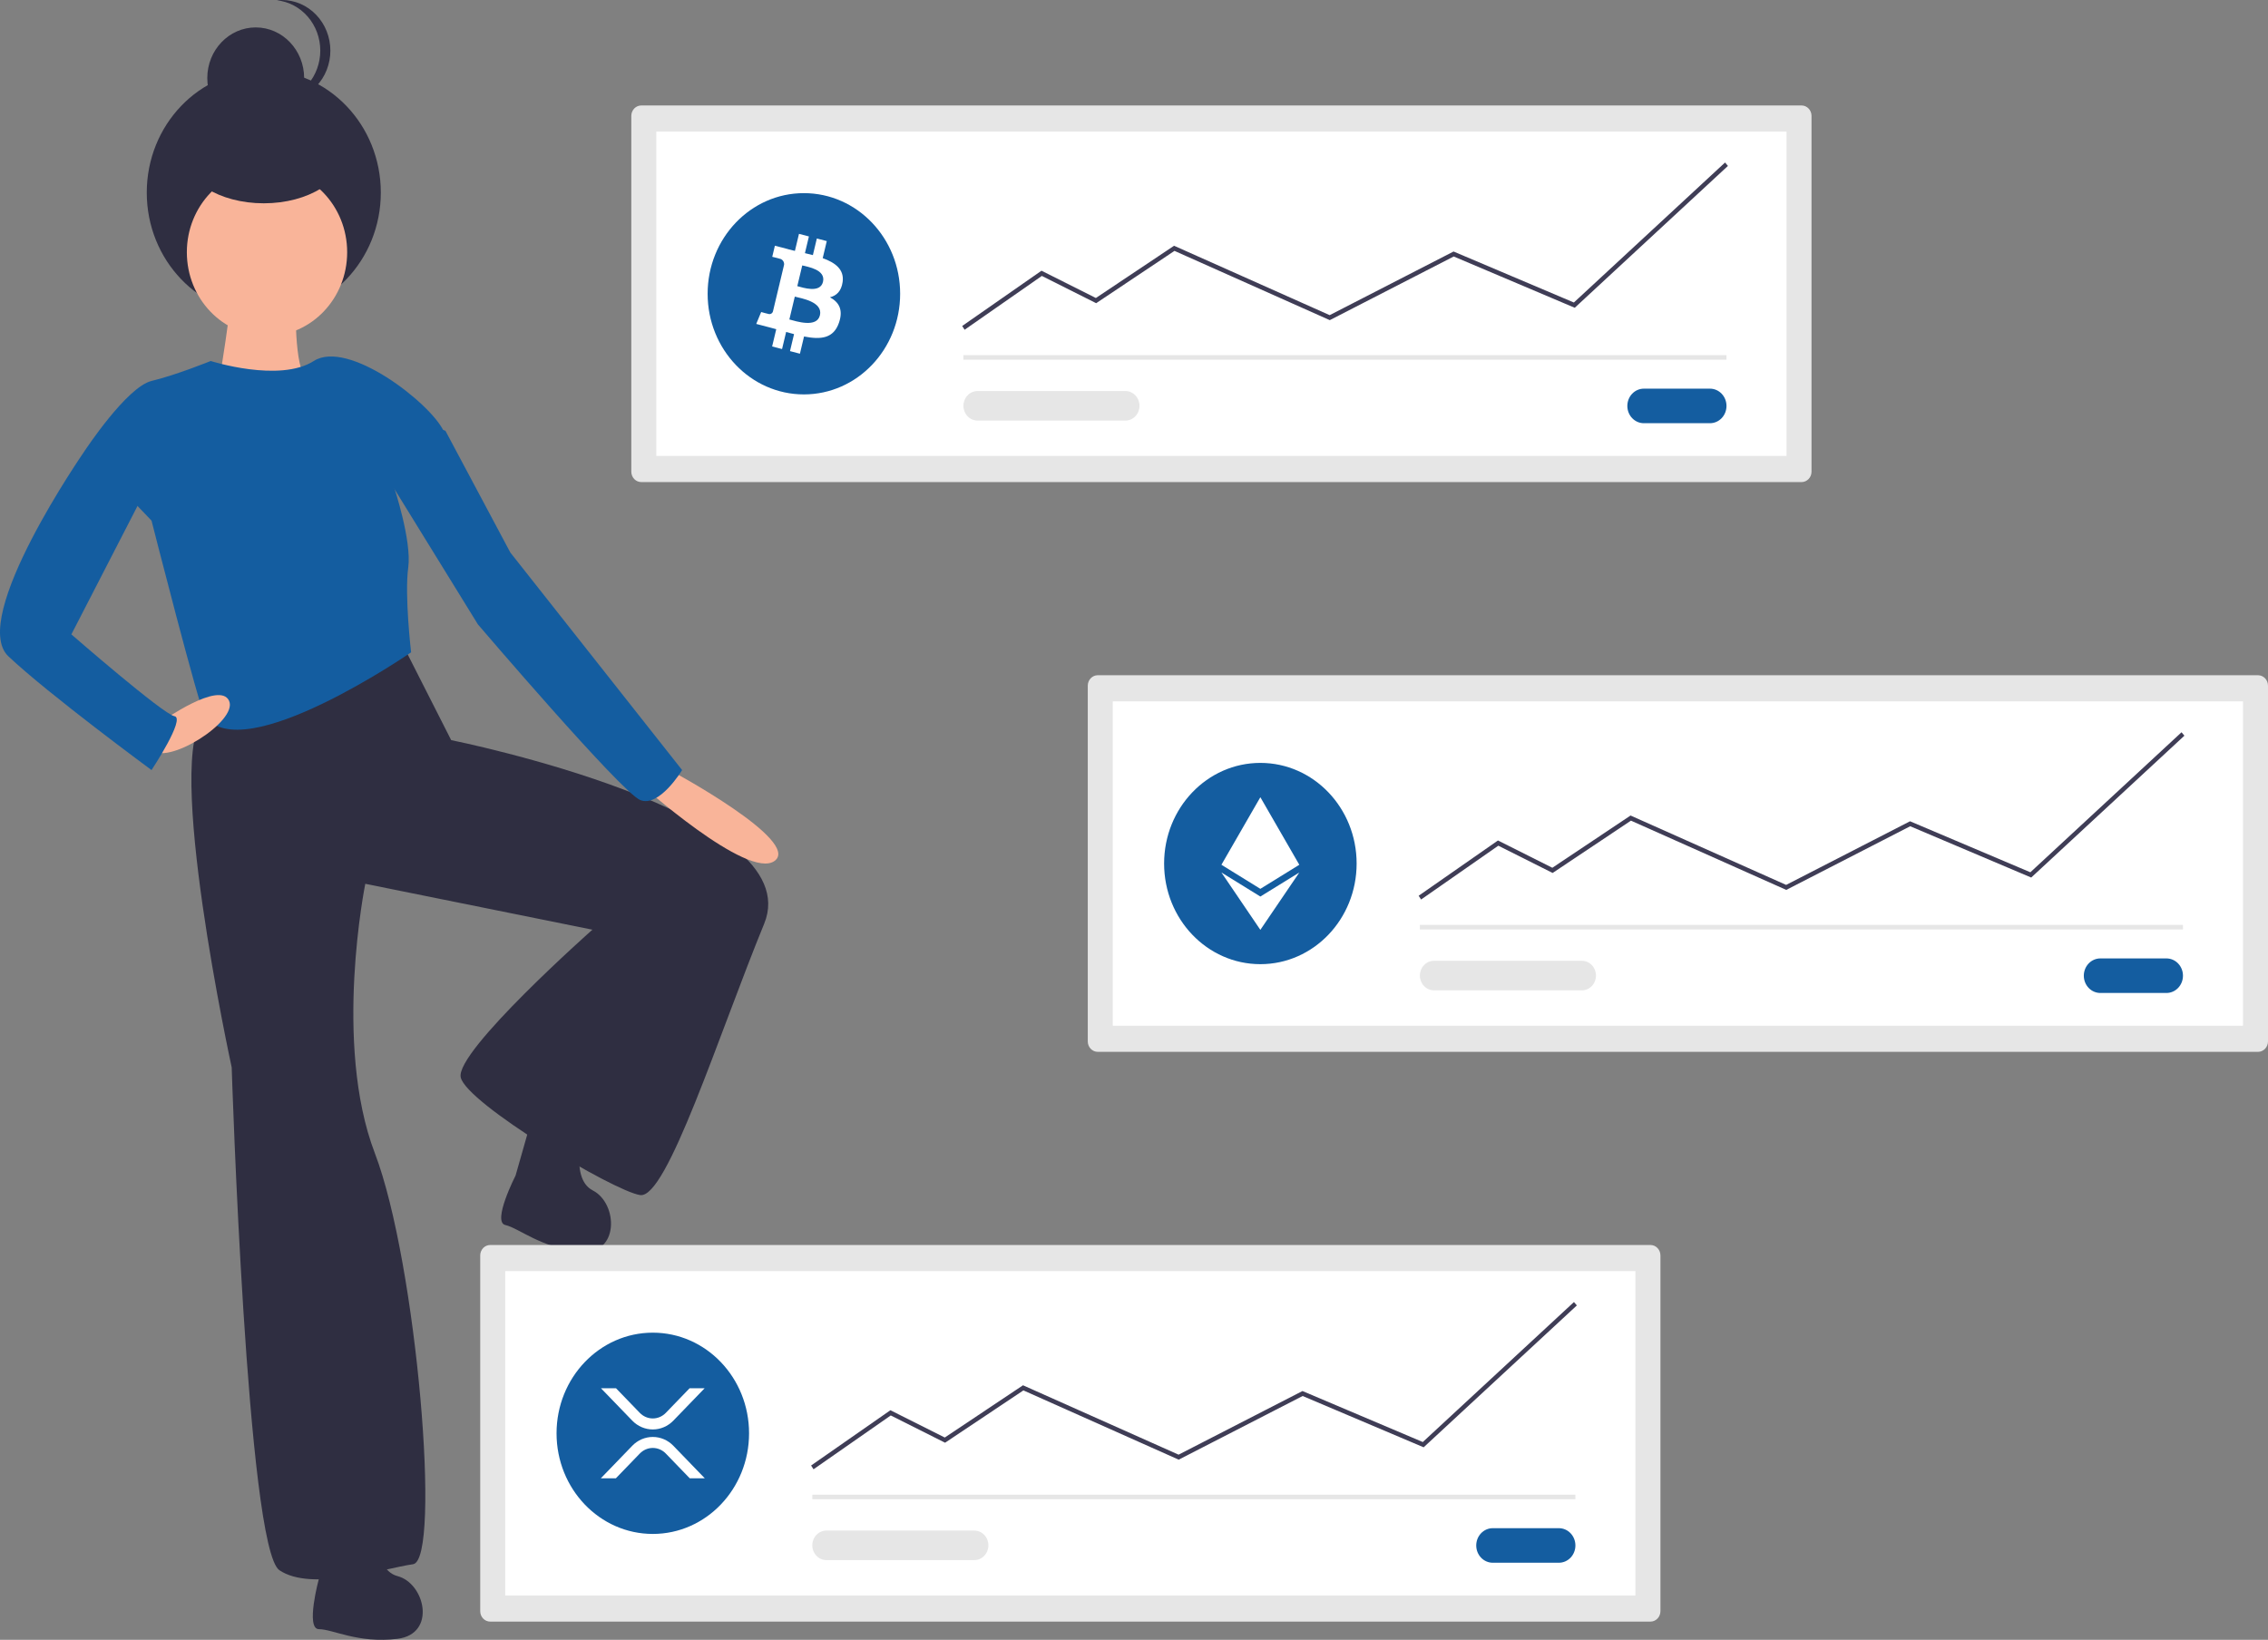 <svg width="372" height="269" viewBox="0 0 372 269" fill="none" xmlns="http://www.w3.org/2000/svg">
<rect x="0" y="0" width="372" height="269" fill="#808080" stroke="none"/>
<g clip-path="url(#clip0_13_10)">
<path d="M33.621 117.485C26.734 123.377 38.003 175.095 38.003 175.095C38.003 175.095 40.508 253.982 45.83 257.583C51.151 261.184 63.047 257.256 67.743 256.601C72.438 255.946 68.369 207.174 61.482 189.17C54.595 171.167 59.916 144.981 59.916 144.981L97.169 152.509C97.169 152.509 74.629 172.477 75.569 176.732C76.508 180.987 100.612 195.39 104.995 196.044C109.377 196.699 117.83 169.858 125.343 151.527C132.856 133.197 74.003 121.413 74.003 121.413L65.864 105.373C65.864 105.373 40.508 111.593 33.621 117.485Z" fill="#2F2E41"/>
<path d="M52.317 258.941C52.317 258.941 50.046 267.255 52.317 267.255C54.589 267.255 58.754 269.63 65.19 268.838C71.626 268.047 69.733 259.733 65.19 258.545C60.647 257.358 61.782 247.856 61.782 247.856C60.268 244.689 53.075 248.648 53.075 248.648L52.317 258.941Z" fill="#2F2E41"/>
<path d="M84.568 192.831C84.568 192.831 80.671 200.457 82.891 200.958C85.112 201.459 88.704 204.699 95.155 205.344C101.606 205.99 101.432 197.445 97.231 195.283C93.029 193.12 96.056 184.083 96.056 184.083C95.214 180.653 87.384 182.937 87.384 182.937L84.568 192.831Z" fill="#2F2E41"/>
<path d="M37.847 46.617C38.473 47.926 35.656 64.293 35.656 64.293L38.16 68.876C38.16 68.876 52.56 62.984 50.369 62.002C48.177 61.02 48.49 48.908 48.49 48.908C48.49 48.908 37.221 45.308 37.847 46.617Z" fill="#F9B499"/>
<path d="M43.267 51.662C53.867 51.662 62.461 42.676 62.461 31.592C62.461 20.508 53.867 11.522 43.267 11.522C32.666 11.522 24.073 20.508 24.073 31.592C24.073 42.676 32.666 51.662 43.267 51.662Z" fill="#2F2E41"/>
<path d="M41.943 21.108C46.33 21.108 49.885 17.39 49.885 12.803C49.885 8.217 46.33 4.498 41.943 4.498C37.557 4.498 34.001 8.217 34.001 12.803C34.001 17.39 37.557 21.108 41.943 21.108Z" fill="#2F2E41"/>
<path d="M45.418 16.565C45.693 16.595 45.969 16.61 46.245 16.61C47.288 16.61 48.321 16.395 49.285 15.977C50.248 15.56 51.124 14.948 51.861 14.177C52.599 13.406 53.184 12.491 53.583 11.483C53.982 10.475 54.188 9.395 54.188 8.305C54.188 7.214 53.982 6.134 53.583 5.127C53.184 4.119 52.599 3.204 51.861 2.432C51.124 1.661 50.248 1.05 49.285 0.632C48.321 0.215 47.288 -3.25026e-08 46.245 0C45.969 7.43107e-05 45.693 0.015 45.418 0.045C47.37 0.259 49.178 1.221 50.492 2.747C51.806 4.272 52.533 6.252 52.533 8.305C52.533 10.358 51.806 12.338 50.492 13.863C49.178 15.388 47.37 16.351 45.418 16.565Z" fill="#2F2E41"/>
<path d="M43.795 55.128C51.056 55.128 56.943 48.973 56.943 41.38C56.943 33.787 51.056 27.632 43.795 27.632C36.533 27.632 30.647 33.787 30.647 41.38C30.647 48.973 36.533 55.128 43.795 55.128Z" fill="#F9B499"/>
<path d="M24.855 62.493C20.786 63.475 13.899 73.949 13.899 73.949L24.855 85.406C24.855 85.406 32.682 116.175 33.621 117.485C39.773 126.062 67.43 107.01 67.43 107.01C67.43 107.01 66.334 97.681 66.96 93.098C67.562 88.691 64.612 79.841 64.612 79.841C64.612 79.841 74.943 75.259 72.751 70.676C70.56 66.093 57.099 55.619 51.464 59.219C45.83 62.82 34.56 59.219 34.56 59.219C34.56 59.219 28.925 61.511 24.855 62.493Z" fill="#145DA0"/>
<path d="M104.838 128.45C104.838 128.45 122.682 144.49 127.064 141.216C131.447 137.943 110.16 126.486 110.16 126.486L104.838 128.45Z" fill="#F9B499"/>
<path d="M24.699 122.886C27.203 125.832 39.099 118.303 37.574 114.96C36.049 111.616 26.577 118.303 26.577 118.303C26.577 118.303 22.195 119.94 24.699 122.886Z" fill="#F9B499"/>
<path d="M24.855 78.532L11.708 104.064C11.708 104.064 26.734 117.157 28.612 117.485C30.49 117.812 24.855 126.323 24.855 126.323C24.855 126.323 7.951 113.884 1.377 107.665C-5.197 101.445 13.899 73.949 13.899 73.949L19.534 70.349L24.855 78.532Z" fill="#145DA0"/>
<path d="M63.047 77.55L78.386 102.427C78.386 102.427 101.864 129.923 104.995 131.233C108.125 132.542 111.882 126.323 111.882 126.323L83.708 90.643L73.064 70.676L68.995 69.039L63.047 77.55Z" fill="#145DA0"/>
<path d="M43.267 33.35C50.578 33.35 56.504 29.632 56.504 25.045C56.504 20.459 50.578 16.741 43.267 16.741C35.956 16.741 30.03 20.459 30.03 25.045C30.03 29.632 35.956 33.35 43.267 33.35Z" fill="#2F2E41"/>
<path d="M80.402 204.231C79.968 204.232 79.552 204.412 79.245 204.733C78.938 205.054 78.766 205.489 78.765 205.943V264.302C78.766 264.756 78.938 265.191 79.245 265.511C79.552 265.832 79.968 266.013 80.402 266.013H270.711C271.144 266.012 271.56 265.832 271.867 265.511C272.174 265.19 272.346 264.756 272.347 264.302V205.942C272.346 205.489 272.174 205.054 271.867 204.733C271.56 204.412 271.144 204.232 270.711 204.231L80.402 204.231Z" fill="#E6E6E6"/>
<path d="M82.866 261.725H268.246V208.519H82.866V261.725Z" fill="white"/>
<path d="M244.847 250.687C244.49 250.687 244.138 250.76 243.808 250.902C243.479 251.044 243.18 251.253 242.928 251.516C242.676 251.78 242.476 252.092 242.339 252.436C242.203 252.78 242.133 253.149 242.133 253.522C242.133 253.894 242.203 254.263 242.339 254.607C242.476 254.951 242.676 255.264 242.928 255.527C243.18 255.79 243.479 255.999 243.808 256.141C244.138 256.283 244.49 256.356 244.847 256.356H255.689C256.408 256.356 257.097 256.057 257.606 255.526C258.114 254.994 258.4 254.273 258.4 253.522C258.4 252.77 258.114 252.049 257.606 251.517C257.097 250.986 256.408 250.687 255.689 250.687H244.847Z" fill="#145DA0"/>
<path d="M258.4 245.19H133.237V245.935H258.4V245.19Z" fill="#E6E6E6"/>
<path d="M107.074 251.631C115.793 251.631 122.862 244.24 122.862 235.122C122.862 226.005 115.793 218.614 107.074 218.614C98.355 218.614 91.286 226.005 91.286 235.122C91.286 244.24 98.355 251.631 107.074 251.631Z" fill="#145DA0"/>
<path d="M133.435 241.026L133.039 240.405L146.045 231.338L154.964 235.815L167.793 227.245L193.312 238.627L213.634 228.189L233.367 236.554L258.163 213.59L258.636 214.148L233.509 237.419L213.662 229.005L193.332 239.447L167.859 228.085L155.014 236.667L146.103 232.195L133.435 241.026Z" fill="#3F3D56"/>
<path d="M135.555 251.077C135.25 251.077 134.948 251.139 134.667 251.261C134.385 251.382 134.129 251.561 133.914 251.786C133.698 252.011 133.527 252.278 133.411 252.573C133.294 252.867 133.234 253.182 133.234 253.501C133.234 253.819 133.294 254.135 133.411 254.429C133.527 254.723 133.698 254.991 133.914 255.216C134.129 255.441 134.385 255.619 134.667 255.741C134.948 255.863 135.25 255.925 135.555 255.925H159.803C160.417 255.924 161.006 255.668 161.44 255.214C161.874 254.759 162.118 254.143 162.118 253.501C162.118 252.859 161.874 252.243 161.44 251.788C161.006 251.334 160.417 251.078 159.803 251.077H135.555Z" fill="#E6E6E6"/>
<path d="M113.104 227.737H115.571L110.438 233.049C109.541 233.973 108.332 234.491 107.073 234.491C105.814 234.491 104.606 233.973 103.709 233.049L98.576 227.737H101.043L104.943 231.772C105.511 232.357 106.276 232.686 107.074 232.686C107.871 232.686 108.636 232.357 109.204 231.772L113.104 227.737ZM101.012 242.508H98.545L103.71 237.163C104.606 236.239 105.815 235.721 107.074 235.721C108.333 235.721 109.542 236.239 110.438 237.163L115.603 242.508H113.136L109.204 238.44C108.636 237.854 107.871 237.526 107.074 237.526C106.276 237.526 105.511 237.854 104.943 238.44L101.012 242.508Z" fill="white"/>
<path d="M105.183 17.301C104.749 17.301 104.333 17.482 104.026 17.802C103.72 18.123 103.547 18.558 103.547 19.012V77.371C103.547 77.825 103.72 78.26 104.026 78.581C104.333 78.901 104.749 79.082 105.183 79.082H295.492C295.926 79.082 296.342 78.901 296.649 78.581C296.955 78.26 297.128 77.825 297.128 77.371V19.012C297.128 18.558 296.955 18.123 296.649 17.802C296.342 17.482 295.926 17.301 295.492 17.301L105.183 17.301Z" fill="#E6E6E6"/>
<path d="M107.647 74.794H293.028V21.589H107.647V74.794Z" fill="white"/>
<path d="M269.628 63.757C268.909 63.757 268.22 64.055 267.711 64.587C267.203 65.118 266.918 65.839 266.918 66.591C266.918 67.343 267.203 68.064 267.711 68.595C268.22 69.127 268.909 69.425 269.628 69.425H280.471C281.189 69.425 281.879 69.127 282.387 68.595C282.896 68.064 283.181 67.343 283.181 66.591C283.181 65.839 282.896 65.118 282.387 64.587C281.879 64.055 281.189 63.757 280.471 63.757H269.628Z" fill="#145DA0"/>
<path d="M283.181 58.259H158.018V59.005H283.181V58.259Z" fill="#E6E6E6"/>
<path d="M131.855 64.7C140.575 64.7 147.643 57.309 147.643 48.191C147.643 39.074 140.575 31.683 131.855 31.683C123.136 31.683 116.067 39.074 116.067 48.191C116.067 57.309 123.136 64.7 131.855 64.7Z" fill="#145DA0"/>
<path d="M158.216 54.094L157.821 53.474L170.827 44.407L179.746 48.884L192.574 40.314L192.747 40.391L218.093 51.697L238.415 41.258L258.149 49.623L282.945 26.659L283.418 27.217L258.291 50.488L238.443 42.075L218.114 52.517L192.641 41.154L179.795 49.736L170.884 45.264L158.216 54.094Z" fill="#3F3D56"/>
<path d="M160.336 64.147C159.722 64.147 159.133 64.403 158.699 64.858C158.265 65.312 158.021 65.928 158.021 66.57C158.021 67.212 158.265 67.828 158.699 68.283C159.133 68.737 159.722 68.993 160.336 68.994H184.584C185.199 68.994 185.789 68.738 186.223 68.284C186.658 67.829 186.902 67.213 186.902 66.57C186.902 65.927 186.658 65.311 186.223 64.856C185.789 64.402 185.199 64.147 184.584 64.147H160.336Z" fill="#E6E6E6"/>
<path d="M138.208 46.265C138.503 44.199 136.998 43.088 134.942 42.347L135.609 39.549L133.979 39.124L133.33 41.849C132.902 41.737 132.462 41.632 132.025 41.528L132.679 38.785L131.051 38.361L130.383 41.158C130.029 41.074 129.681 40.99 129.343 40.903L129.345 40.894L127.098 40.307L126.665 42.127C126.665 42.127 127.874 42.416 127.848 42.434C128.074 42.462 128.279 42.582 128.421 42.767C128.563 42.953 128.63 43.189 128.607 43.425L127.847 46.613C127.905 46.628 127.961 46.647 128.017 46.67L127.845 46.625L126.779 51.091C126.756 51.169 126.718 51.241 126.667 51.304C126.617 51.367 126.556 51.418 126.486 51.456C126.417 51.493 126.341 51.516 126.263 51.523C126.185 51.53 126.107 51.521 126.033 51.496C126.049 51.52 124.848 51.187 124.848 51.187L124.04 53.137L126.16 53.69C126.555 53.793 126.941 53.901 127.321 54.003L126.647 56.834L128.274 57.259L128.942 54.458C129.386 54.584 129.818 54.701 130.24 54.81L129.575 57.598L131.204 58.022L131.878 55.197C134.656 55.747 136.745 55.525 137.624 52.898C138.332 50.783 137.589 49.563 136.127 48.767C137.192 48.509 137.993 47.777 138.207 46.265L138.208 46.265ZM134.485 51.722C133.981 53.838 130.575 52.695 129.471 52.407L130.365 48.657C131.47 48.946 135.01 49.516 134.486 51.722H134.485ZM134.988 46.234C134.529 48.158 131.694 47.181 130.774 46.941L131.585 43.54C132.505 43.78 135.467 44.227 134.988 46.234Z" fill="white"/>
<path d="M180.055 110.766C179.621 110.767 179.205 110.947 178.898 111.268C178.591 111.589 178.419 112.023 178.418 112.477V170.837C178.419 171.29 178.591 171.725 178.898 172.046C179.205 172.367 179.621 172.547 180.055 172.548H370.364C370.797 172.547 371.213 172.367 371.52 172.046C371.827 171.725 371.999 171.29 372 170.837V112.477C371.999 112.023 371.827 111.589 371.52 111.268C371.213 110.947 370.797 110.767 370.364 110.766L180.055 110.766Z" fill="#E6E6E6"/>
<path d="M182.519 168.26H367.899V115.054H182.519V168.26Z" fill="white"/>
<path d="M344.5 157.222C343.781 157.222 343.091 157.521 342.583 158.052C342.075 158.584 341.789 159.305 341.789 160.056C341.789 160.808 342.075 161.529 342.583 162.06C343.091 162.592 343.781 162.891 344.5 162.891H355.342C356.061 162.891 356.75 162.592 357.259 162.06C357.767 161.529 358.053 160.808 358.053 160.056C358.053 159.305 357.767 158.584 357.259 158.052C356.75 157.521 356.061 157.222 355.342 157.222H344.5Z" fill="#145DA0"/>
<path d="M358.053 151.724H232.89V152.47H358.053V151.724Z" fill="#E6E6E6"/>
<path d="M206.727 158.165C215.446 158.165 222.515 150.774 222.515 141.657C222.515 132.539 215.446 125.148 206.727 125.148C198.007 125.148 190.939 132.539 190.939 141.657C190.939 150.774 198.007 158.165 206.727 158.165Z" fill="#145DA0"/>
<path d="M233.088 147.56L232.692 146.94L245.698 137.873L254.617 142.35L267.445 133.78L267.619 133.857L292.965 145.162L313.287 134.724L333.021 143.089L357.816 120.124L358.289 120.683L333.162 143.954L313.315 135.54L292.986 145.982L267.513 134.62L254.666 143.202L245.756 138.729L233.088 147.56Z" fill="#3F3D56"/>
<path d="M235.208 157.612C234.593 157.612 234.003 157.867 233.569 158.322C233.134 158.776 232.89 159.393 232.89 160.035C232.89 160.678 233.134 161.295 233.569 161.749C234.003 162.204 234.593 162.459 235.208 162.459H259.456C260.071 162.459 260.66 162.204 261.095 161.749C261.529 161.295 261.774 160.678 261.774 160.035C261.774 159.393 261.529 158.776 261.095 158.322C260.66 157.867 260.071 157.612 259.456 157.612H235.208Z" fill="#E6E6E6"/>
<path d="M206.725 152.537L213.116 143.125L206.725 147.071L200.338 143.125L206.725 152.537H206.725Z" fill="white"/>
<path d="M206.725 145.807H206.725L213.113 141.859L206.725 130.777H206.725L200.338 141.859L206.725 145.807Z" fill="white"/>
</g>
<defs>
<clipPath id="clip0_13_10">
<rect width="372" height="269" fill="white"/>
</clipPath>
</defs>
</svg>
